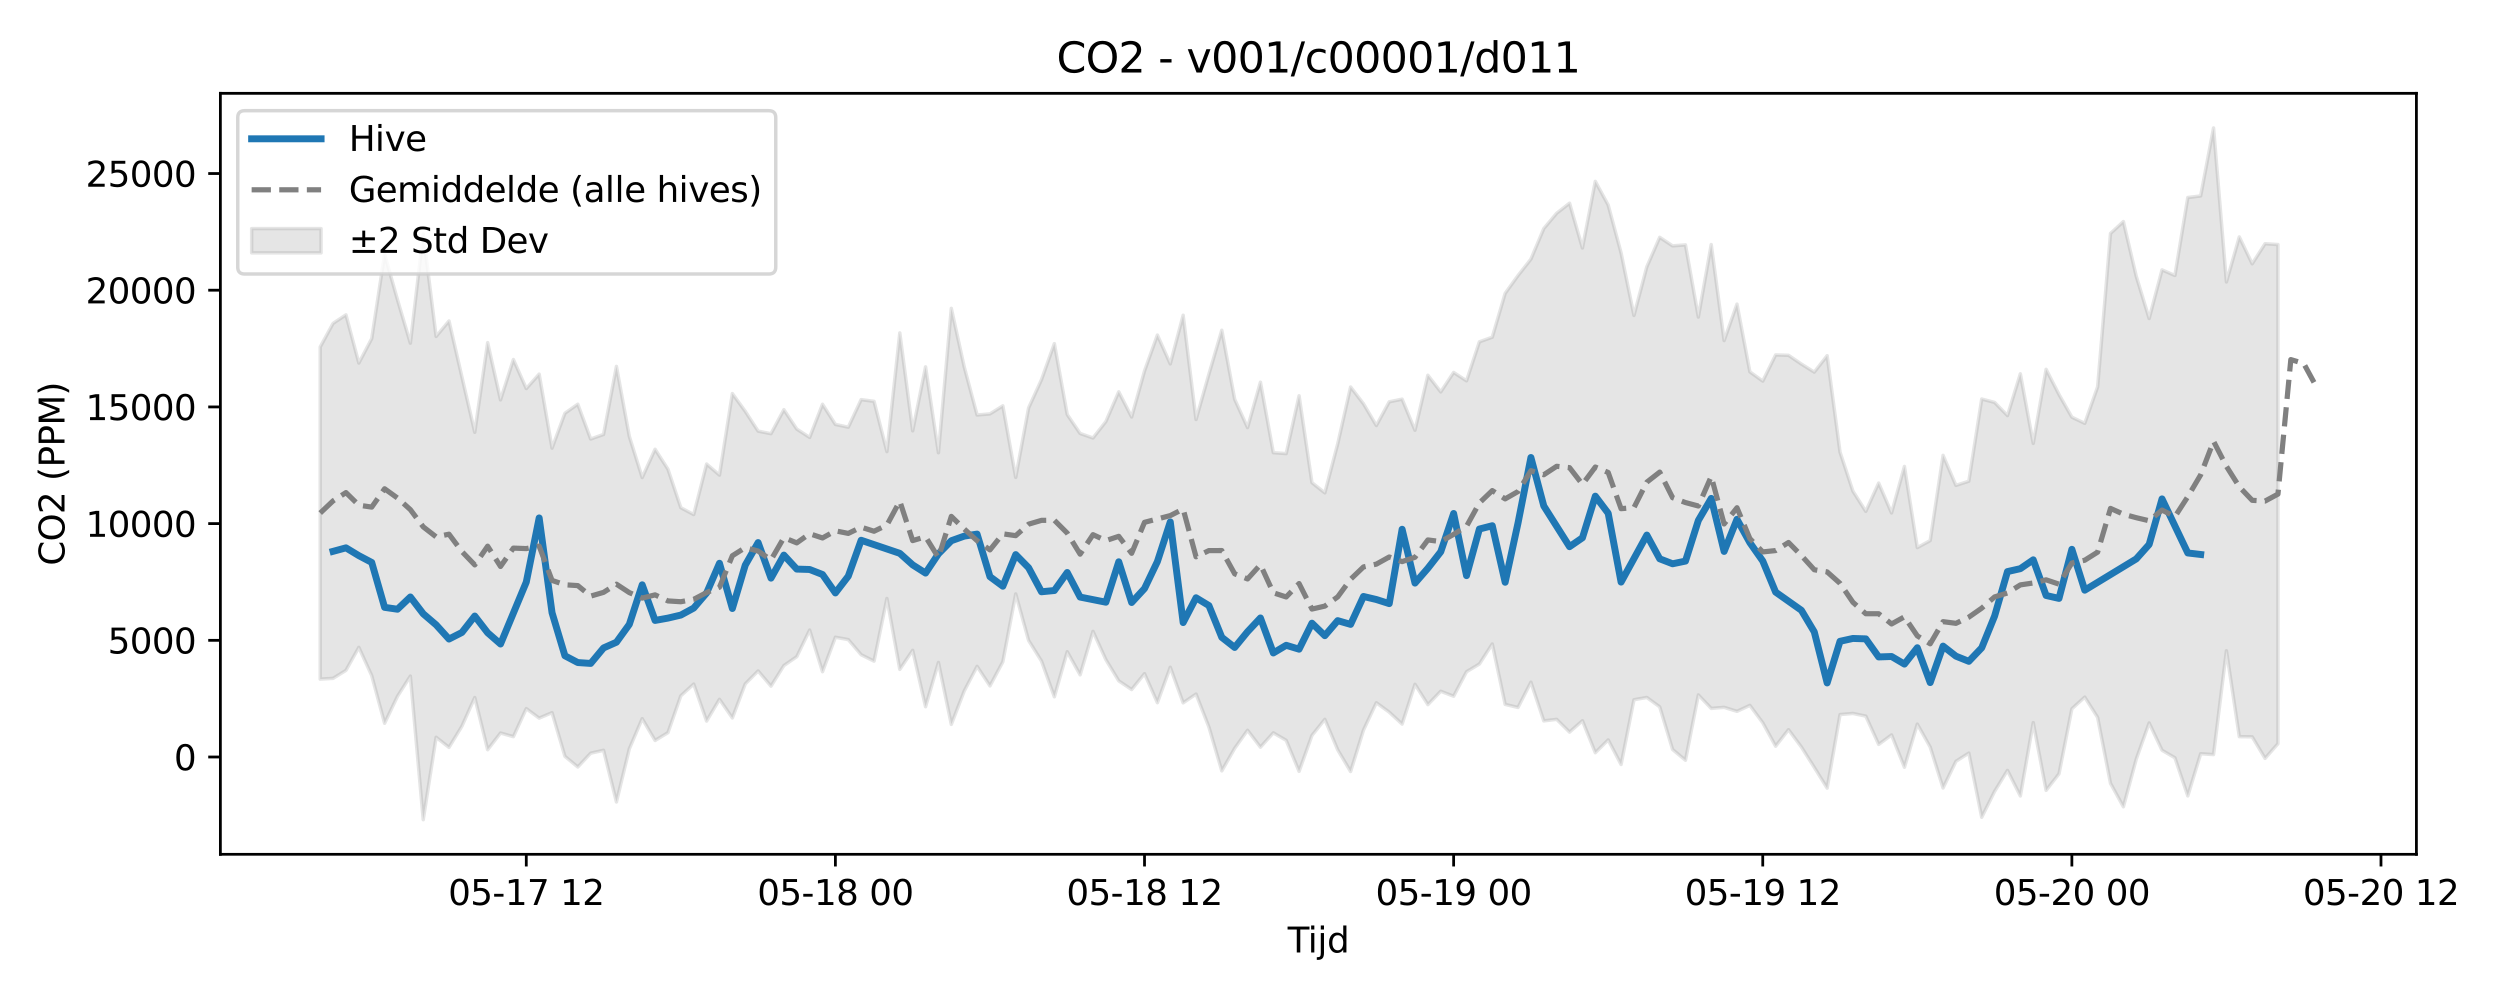 <?xml version="1.0" encoding="utf-8" standalone="no"?>
<!DOCTYPE svg PUBLIC "-//W3C//DTD SVG 1.1//EN"
  "http://www.w3.org/Graphics/SVG/1.1/DTD/svg11.dtd">
<svg xmlns:xlink="http://www.w3.org/1999/xlink" width="720pt" height="288pt" viewBox="0 0 720 288" xmlns="http://www.w3.org/2000/svg" version="1.1">
 <defs>
  <style type="text/css">*{stroke-linejoin: round; stroke-linecap: butt}</style>
 </defs>
 <g id="figure_1">
  <g id="patch_1">
   <path d="M 0 288 
L 720 288 
L 720 0 
L 0 0 
z
" style="fill: #ffffff"/>
  </g>
  <g id="axes_1">
   <g id="patch_2">
    <path d="M 63.47 246.04 
L 695.925 246.04 
L 695.925 26.88 
L 63.47 26.88 
z
" style="fill: #ffffff"/>
   </g>
   <g id="FillBetweenPolyCollection_1">
    <defs>
     <path id="m68ba85b5e0" d="M 92.218 -188.072 
L 92.218 -92.414 
L 95.927 -92.63 
L 99.637 -94.939 
L 103.346 -101.565 
L 107.056 -93.423 
L 110.765 -79.69 
L 114.474 -87.456 
L 118.184 -93.294 
L 121.893 -51.922 
L 125.603 -75.664 
L 129.312 -72.749 
L 133.022 -78.834 
L 136.731 -87.117 
L 140.44 -72.074 
L 144.15 -76.889 
L 147.859 -75.834 
L 151.569 -83.921 
L 155.278 -81.178 
L 158.987 -82.752 
L 162.697 -70.176 
L 166.406 -67.104 
L 170.116 -71.079 
L 173.825 -71.918 
L 177.534 -57.029 
L 181.244 -72.332 
L 184.953 -81.024 
L 188.663 -74.738 
L 192.372 -76.997 
L 196.082 -87.621 
L 199.791 -90.987 
L 203.5 -80.332 
L 207.21 -86.602 
L 210.919 -81.23 
L 214.629 -91.025 
L 218.338 -94.766 
L 222.047 -90.388 
L 225.757 -96.31 
L 229.466 -98.873 
L 233.176 -106.547 
L 236.885 -94.546 
L 240.594 -104.473 
L 244.304 -103.791 
L 248.013 -99.435 
L 251.723 -97.588 
L 255.432 -115.646 
L 259.142 -95.212 
L 262.851 -100.705 
L 266.56 -84.462 
L 270.27 -97.22 
L 273.979 -79.369 
L 277.689 -88.966 
L 281.398 -96.083 
L 285.107 -90.459 
L 288.817 -97.4 
L 292.526 -116.95 
L 296.236 -103.556 
L 299.945 -97.623 
L 303.655 -87.315 
L 307.364 -100.305 
L 311.073 -93.643 
L 314.783 -106.162 
L 318.492 -98.014 
L 322.202 -91.913 
L 325.911 -89.405 
L 329.62 -93.983 
L 333.33 -85.617 
L 337.039 -95.827 
L 340.749 -85.581 
L 344.458 -88.105 
L 348.167 -78.614 
L 351.877 -65.985 
L 355.586 -72.471 
L 359.296 -77.679 
L 363.005 -72.811 
L 366.715 -76.932 
L 370.424 -74.783 
L 374.133 -65.852 
L 377.843 -76.19 
L 381.552 -80.834 
L 385.262 -72.044 
L 388.971 -65.795 
L 392.68 -77.727 
L 396.39 -85.609 
L 400.099 -82.898 
L 403.809 -79.462 
L 407.518 -90.922 
L 411.228 -85.065 
L 414.937 -88.92 
L 418.646 -87.48 
L 422.356 -94.533 
L 426.065 -96.758 
L 429.775 -102.538 
L 433.484 -85.129 
L 437.193 -84.248 
L 440.903 -91.529 
L 444.612 -80.38 
L 448.322 -80.83 
L 452.031 -77.149 
L 455.74 -80.431 
L 459.45 -71.22 
L 463.159 -74.905 
L 466.869 -67.819 
L 470.578 -86.473 
L 474.288 -87.126 
L 477.997 -84.424 
L 481.706 -72.149 
L 485.416 -69.051 
L 489.125 -87.869 
L 492.835 -83.976 
L 496.544 -84.287 
L 500.253 -83.129 
L 503.963 -84.853 
L 507.672 -79.851 
L 511.382 -73.092 
L 515.091 -77.856 
L 518.801 -72.85 
L 522.51 -66.996 
L 526.219 -61.019 
L 529.929 -82.201 
L 533.638 -82.526 
L 537.348 -81.761 
L 541.057 -73.606 
L 544.766 -76.337 
L 548.476 -67.028 
L 552.185 -79.455 
L 555.895 -72.851 
L 559.604 -61.059 
L 563.313 -68.747 
L 567.023 -71.108 
L 570.732 -52.62 
L 574.442 -60.059 
L 578.151 -66.126 
L 581.861 -58.758 
L 585.57 -79.901 
L 589.279 -60.38 
L 592.989 -65.142 
L 596.698 -83.854 
L 600.408 -87.233 
L 604.117 -81.379 
L 607.826 -62.39 
L 611.536 -55.644 
L 615.245 -69.373 
L 618.955 -79.786 
L 622.664 -71.925 
L 626.373 -69.758 
L 630.083 -58.779 
L 633.792 -70.92 
L 637.502 -70.676 
L 641.211 -100.586 
L 644.921 -75.839 
L 648.63 -75.789 
L 652.339 -69.581 
L 656.049 -73.82 
L 656.049 -217.574 
L 656.049 -217.574 
L 652.339 -217.81 
L 648.63 -212.03 
L 644.921 -219.765 
L 641.211 -206.797 
L 637.502 -251.158 
L 633.792 -231.575 
L 630.083 -231.118 
L 626.373 -208.655 
L 622.664 -210.281 
L 618.955 -196.261 
L 615.245 -208.436 
L 611.536 -224.197 
L 607.826 -220.765 
L 604.117 -176.598 
L 600.408 -166.079 
L 596.698 -167.859 
L 592.989 -174.391 
L 589.279 -181.642 
L 585.57 -160.296 
L 581.861 -180.348 
L 578.151 -168.317 
L 574.442 -172.116 
L 570.732 -173.081 
L 567.023 -149.417 
L 563.313 -148.211 
L 559.604 -156.869 
L 555.895 -132.313 
L 552.185 -130.289 
L 548.476 -153.672 
L 544.766 -140.259 
L 541.057 -148.878 
L 537.348 -140.726 
L 533.638 -146.559 
L 529.929 -157.793 
L 526.219 -185.566 
L 522.51 -180.831 
L 518.801 -183.153 
L 515.091 -185.676 
L 511.382 -185.78 
L 507.672 -178.247 
L 503.963 -180.916 
L 500.253 -200.416 
L 496.544 -189.908 
L 492.835 -217.569 
L 489.125 -196.678 
L 485.416 -217.475 
L 481.706 -217.189 
L 477.997 -219.652 
L 474.288 -211.161 
L 470.578 -197.143 
L 466.869 -215.183 
L 463.159 -228.95 
L 459.45 -235.772 
L 455.74 -216.573 
L 452.031 -229.484 
L 448.322 -226.589 
L 444.612 -222.168 
L 440.903 -213.369 
L 437.193 -208.648 
L 433.484 -203.512 
L 429.775 -190.885 
L 426.065 -189.554 
L 422.356 -178.322 
L 418.646 -180.742 
L 414.937 -175.126 
L 411.228 -179.932 
L 407.518 -164.089 
L 403.809 -173.049 
L 400.099 -172.279 
L 396.39 -165.451 
L 392.68 -171.721 
L 388.971 -176.549 
L 385.262 -160.167 
L 381.552 -146.052 
L 377.843 -148.995 
L 374.133 -174.018 
L 370.424 -157.367 
L 366.715 -157.626 
L 363.005 -177.933 
L 359.296 -164.853 
L 355.586 -173.016 
L 351.877 -192.887 
L 348.167 -180.252 
L 344.458 -167.176 
L 340.749 -197.213 
L 337.039 -183.194 
L 333.33 -191.503 
L 329.62 -181.162 
L 325.911 -167.898 
L 322.202 -175.165 
L 318.492 -166.599 
L 314.783 -161.863 
L 311.073 -163.158 
L 307.364 -168.617 
L 303.655 -189.036 
L 299.945 -178.649 
L 296.236 -170.523 
L 292.526 -150.508 
L 288.817 -171.119 
L 285.107 -168.798 
L 281.398 -168.487 
L 277.689 -182.359 
L 273.979 -199.195 
L 270.27 -157.594 
L 266.56 -182.344 
L 262.851 -163.912 
L 259.142 -192.123 
L 255.432 -157.936 
L 251.723 -172.414 
L 248.013 -172.91 
L 244.304 -164.97 
L 240.594 -165.77 
L 236.885 -171.581 
L 233.176 -162.023 
L 229.466 -164.432 
L 225.757 -170.013 
L 222.047 -163.098 
L 218.338 -163.838 
L 214.629 -169.545 
L 210.919 -174.659 
L 207.21 -151.167 
L 203.5 -154.359 
L 199.791 -139.807 
L 196.082 -141.778 
L 192.372 -152.869 
L 188.663 -158.619 
L 184.953 -150.468 
L 181.244 -162.322 
L 177.534 -182.483 
L 173.825 -162.884 
L 170.116 -161.564 
L 166.406 -171.589 
L 162.697 -168.99 
L 158.987 -158.934 
L 155.278 -180.259 
L 151.569 -176.094 
L 147.859 -184.456 
L 144.15 -172.83 
L 140.44 -189.323 
L 136.731 -163.495 
L 133.022 -179.5 
L 129.312 -195.559 
L 125.603 -191.107 
L 121.893 -220.607 
L 118.184 -189.164 
L 114.474 -201.683 
L 110.765 -214.775 
L 107.056 -190.49 
L 103.346 -183.44 
L 99.637 -197.324 
L 95.927 -194.874 
L 92.218 -188.072 
z
" style="stroke: #808080; stroke-opacity: 0.2"/>
    </defs>
    <g clip-path="url(#pcbc77a2066)">
     <use xlink:href="#m68ba85b5e0" x="0" y="288" style="fill: #808080; fill-opacity: 0.2; stroke: #808080; stroke-opacity: 0.2"/>
    </g>
   </g>
   <g id="matplotlib.axis_1">
    <g id="xtick_1">
     <g id="line2d_1">
      <defs>
       <path id="mded0f569a9" d="M 0 0 
L 0 3.5 
" style="stroke: #000000; stroke-width: 0.8"/>
      </defs>
      <g>
       <use xlink:href="#mded0f569a9" x="151.569" y="246.04" style="stroke: #000000; stroke-width: 0.8"/>
      </g>
     </g>
     <g id="text_1">
      <!-- 05-17 12 -->
      <g transform="translate(129.088 260.638) scale(0.1 -0.1)">
       <defs>
        <path id="DejaVuSans-30" d="M 2034 4250 
Q 1547 4250 1301 3770 
Q 1056 3291 1056 2328 
Q 1056 1369 1301 889 
Q 1547 409 2034 409 
Q 2525 409 2770 889 
Q 3016 1369 3016 2328 
Q 3016 3291 2770 3770 
Q 2525 4250 2034 4250 
z
M 2034 4750 
Q 2819 4750 3233 4129 
Q 3647 3509 3647 2328 
Q 3647 1150 3233 529 
Q 2819 -91 2034 -91 
Q 1250 -91 836 529 
Q 422 1150 422 2328 
Q 422 3509 836 4129 
Q 1250 4750 2034 4750 
z
" transform="scale(0.016)"/>
        <path id="DejaVuSans-35" d="M 691 4666 
L 3169 4666 
L 3169 4134 
L 1269 4134 
L 1269 2991 
Q 1406 3038 1543 3061 
Q 1681 3084 1819 3084 
Q 2600 3084 3056 2656 
Q 3513 2228 3513 1497 
Q 3513 744 3044 326 
Q 2575 -91 1722 -91 
Q 1428 -91 1123 -41 
Q 819 9 494 109 
L 494 744 
Q 775 591 1075 516 
Q 1375 441 1709 441 
Q 2250 441 2565 725 
Q 2881 1009 2881 1497 
Q 2881 1984 2565 2268 
Q 2250 2553 1709 2553 
Q 1456 2553 1204 2497 
Q 953 2441 691 2322 
L 691 4666 
z
" transform="scale(0.016)"/>
        <path id="DejaVuSans-2d" d="M 313 2009 
L 1997 2009 
L 1997 1497 
L 313 1497 
L 313 2009 
z
" transform="scale(0.016)"/>
        <path id="DejaVuSans-31" d="M 794 531 
L 1825 531 
L 1825 4091 
L 703 3866 
L 703 4441 
L 1819 4666 
L 2450 4666 
L 2450 531 
L 3481 531 
L 3481 0 
L 794 0 
L 794 531 
z
" transform="scale(0.016)"/>
        <path id="DejaVuSans-37" d="M 525 4666 
L 3525 4666 
L 3525 4397 
L 1831 0 
L 1172 0 
L 2766 4134 
L 525 4134 
L 525 4666 
z
" transform="scale(0.016)"/>
        <path id="DejaVuSans-20" transform="scale(0.016)"/>
        <path id="DejaVuSans-32" d="M 1228 531 
L 3431 531 
L 3431 0 
L 469 0 
L 469 531 
Q 828 903 1448 1529 
Q 2069 2156 2228 2338 
Q 2531 2678 2651 2914 
Q 2772 3150 2772 3378 
Q 2772 3750 2511 3984 
Q 2250 4219 1831 4219 
Q 1534 4219 1204 4116 
Q 875 4013 500 3803 
L 500 4441 
Q 881 4594 1212 4672 
Q 1544 4750 1819 4750 
Q 2544 4750 2975 4387 
Q 3406 4025 3406 3419 
Q 3406 3131 3298 2873 
Q 3191 2616 2906 2266 
Q 2828 2175 2409 1742 
Q 1991 1309 1228 531 
z
" transform="scale(0.016)"/>
       </defs>
       <use xlink:href="#DejaVuSans-30"/>
       <use xlink:href="#DejaVuSans-35" transform="translate(63.623 0)"/>
       <use xlink:href="#DejaVuSans-2d" transform="translate(127.246 0)"/>
       <use xlink:href="#DejaVuSans-31" transform="translate(163.33 0)"/>
       <use xlink:href="#DejaVuSans-37" transform="translate(226.953 0)"/>
       <use xlink:href="#DejaVuSans-20" transform="translate(290.576 0)"/>
       <use xlink:href="#DejaVuSans-31" transform="translate(322.363 0)"/>
       <use xlink:href="#DejaVuSans-32" transform="translate(385.986 0)"/>
      </g>
     </g>
    </g>
    <g id="xtick_2">
     <g id="line2d_2">
      <g>
       <use xlink:href="#mded0f569a9" x="240.594" y="246.04" style="stroke: #000000; stroke-width: 0.8"/>
      </g>
     </g>
     <g id="text_2">
      <!-- 05-18 00 -->
      <g transform="translate(218.114 260.638) scale(0.1 -0.1)">
       <defs>
        <path id="DejaVuSans-38" d="M 2034 2216 
Q 1584 2216 1326 1975 
Q 1069 1734 1069 1313 
Q 1069 891 1326 650 
Q 1584 409 2034 409 
Q 2484 409 2743 651 
Q 3003 894 3003 1313 
Q 3003 1734 2745 1975 
Q 2488 2216 2034 2216 
z
M 1403 2484 
Q 997 2584 770 2862 
Q 544 3141 544 3541 
Q 544 4100 942 4425 
Q 1341 4750 2034 4750 
Q 2731 4750 3128 4425 
Q 3525 4100 3525 3541 
Q 3525 3141 3298 2862 
Q 3072 2584 2669 2484 
Q 3125 2378 3379 2068 
Q 3634 1759 3634 1313 
Q 3634 634 3220 271 
Q 2806 -91 2034 -91 
Q 1263 -91 848 271 
Q 434 634 434 1313 
Q 434 1759 690 2068 
Q 947 2378 1403 2484 
z
M 1172 3481 
Q 1172 3119 1398 2916 
Q 1625 2713 2034 2713 
Q 2441 2713 2670 2916 
Q 2900 3119 2900 3481 
Q 2900 3844 2670 4047 
Q 2441 4250 2034 4250 
Q 1625 4250 1398 4047 
Q 1172 3844 1172 3481 
z
" transform="scale(0.016)"/>
       </defs>
       <use xlink:href="#DejaVuSans-30"/>
       <use xlink:href="#DejaVuSans-35" transform="translate(63.623 0)"/>
       <use xlink:href="#DejaVuSans-2d" transform="translate(127.246 0)"/>
       <use xlink:href="#DejaVuSans-31" transform="translate(163.33 0)"/>
       <use xlink:href="#DejaVuSans-38" transform="translate(226.953 0)"/>
       <use xlink:href="#DejaVuSans-20" transform="translate(290.576 0)"/>
       <use xlink:href="#DejaVuSans-30" transform="translate(322.363 0)"/>
       <use xlink:href="#DejaVuSans-30" transform="translate(385.986 0)"/>
      </g>
     </g>
    </g>
    <g id="xtick_3">
     <g id="line2d_3">
      <g>
       <use xlink:href="#mded0f569a9" x="329.62" y="246.04" style="stroke: #000000; stroke-width: 0.8"/>
      </g>
     </g>
     <g id="text_3">
      <!-- 05-18 12 -->
      <g transform="translate(307.14 260.638) scale(0.1 -0.1)">
       <use xlink:href="#DejaVuSans-30"/>
       <use xlink:href="#DejaVuSans-35" transform="translate(63.623 0)"/>
       <use xlink:href="#DejaVuSans-2d" transform="translate(127.246 0)"/>
       <use xlink:href="#DejaVuSans-31" transform="translate(163.33 0)"/>
       <use xlink:href="#DejaVuSans-38" transform="translate(226.953 0)"/>
       <use xlink:href="#DejaVuSans-20" transform="translate(290.576 0)"/>
       <use xlink:href="#DejaVuSans-31" transform="translate(322.363 0)"/>
       <use xlink:href="#DejaVuSans-32" transform="translate(385.986 0)"/>
      </g>
     </g>
    </g>
    <g id="xtick_4">
     <g id="line2d_4">
      <g>
       <use xlink:href="#mded0f569a9" x="418.646" y="246.04" style="stroke: #000000; stroke-width: 0.8"/>
      </g>
     </g>
     <g id="text_4">
      <!-- 05-19 00 -->
      <g transform="translate(396.166 260.638) scale(0.1 -0.1)">
       <defs>
        <path id="DejaVuSans-39" d="M 703 97 
L 703 672 
Q 941 559 1184 500 
Q 1428 441 1663 441 
Q 2288 441 2617 861 
Q 2947 1281 2994 2138 
Q 2813 1869 2534 1725 
Q 2256 1581 1919 1581 
Q 1219 1581 811 2004 
Q 403 2428 403 3163 
Q 403 3881 828 4315 
Q 1253 4750 1959 4750 
Q 2769 4750 3195 4129 
Q 3622 3509 3622 2328 
Q 3622 1225 3098 567 
Q 2575 -91 1691 -91 
Q 1453 -91 1209 -44 
Q 966 3 703 97 
z
M 1959 2075 
Q 2384 2075 2632 2365 
Q 2881 2656 2881 3163 
Q 2881 3666 2632 3958 
Q 2384 4250 1959 4250 
Q 1534 4250 1286 3958 
Q 1038 3666 1038 3163 
Q 1038 2656 1286 2365 
Q 1534 2075 1959 2075 
z
" transform="scale(0.016)"/>
       </defs>
       <use xlink:href="#DejaVuSans-30"/>
       <use xlink:href="#DejaVuSans-35" transform="translate(63.623 0)"/>
       <use xlink:href="#DejaVuSans-2d" transform="translate(127.246 0)"/>
       <use xlink:href="#DejaVuSans-31" transform="translate(163.33 0)"/>
       <use xlink:href="#DejaVuSans-39" transform="translate(226.953 0)"/>
       <use xlink:href="#DejaVuSans-20" transform="translate(290.576 0)"/>
       <use xlink:href="#DejaVuSans-30" transform="translate(322.363 0)"/>
       <use xlink:href="#DejaVuSans-30" transform="translate(385.986 0)"/>
      </g>
     </g>
    </g>
    <g id="xtick_5">
     <g id="line2d_5">
      <g>
       <use xlink:href="#mded0f569a9" x="507.672" y="246.04" style="stroke: #000000; stroke-width: 0.8"/>
      </g>
     </g>
     <g id="text_5">
      <!-- 05-19 12 -->
      <g transform="translate(485.192 260.638) scale(0.1 -0.1)">
       <use xlink:href="#DejaVuSans-30"/>
       <use xlink:href="#DejaVuSans-35" transform="translate(63.623 0)"/>
       <use xlink:href="#DejaVuSans-2d" transform="translate(127.246 0)"/>
       <use xlink:href="#DejaVuSans-31" transform="translate(163.33 0)"/>
       <use xlink:href="#DejaVuSans-39" transform="translate(226.953 0)"/>
       <use xlink:href="#DejaVuSans-20" transform="translate(290.576 0)"/>
       <use xlink:href="#DejaVuSans-31" transform="translate(322.363 0)"/>
       <use xlink:href="#DejaVuSans-32" transform="translate(385.986 0)"/>
      </g>
     </g>
    </g>
    <g id="xtick_6">
     <g id="line2d_6">
      <g>
       <use xlink:href="#mded0f569a9" x="596.698" y="246.04" style="stroke: #000000; stroke-width: 0.8"/>
      </g>
     </g>
     <g id="text_6">
      <!-- 05-20 00 -->
      <g transform="translate(574.218 260.638) scale(0.1 -0.1)">
       <use xlink:href="#DejaVuSans-30"/>
       <use xlink:href="#DejaVuSans-35" transform="translate(63.623 0)"/>
       <use xlink:href="#DejaVuSans-2d" transform="translate(127.246 0)"/>
       <use xlink:href="#DejaVuSans-32" transform="translate(163.33 0)"/>
       <use xlink:href="#DejaVuSans-30" transform="translate(226.953 0)"/>
       <use xlink:href="#DejaVuSans-20" transform="translate(290.576 0)"/>
       <use xlink:href="#DejaVuSans-30" transform="translate(322.363 0)"/>
       <use xlink:href="#DejaVuSans-30" transform="translate(385.986 0)"/>
      </g>
     </g>
    </g>
    <g id="xtick_7">
     <g id="line2d_7">
      <g>
       <use xlink:href="#mded0f569a9" x="685.724" y="246.04" style="stroke: #000000; stroke-width: 0.8"/>
      </g>
     </g>
     <g id="text_7">
      <!-- 05-20 12 -->
      <g transform="translate(663.244 260.638) scale(0.1 -0.1)">
       <use xlink:href="#DejaVuSans-30"/>
       <use xlink:href="#DejaVuSans-35" transform="translate(63.623 0)"/>
       <use xlink:href="#DejaVuSans-2d" transform="translate(127.246 0)"/>
       <use xlink:href="#DejaVuSans-32" transform="translate(163.33 0)"/>
       <use xlink:href="#DejaVuSans-30" transform="translate(226.953 0)"/>
       <use xlink:href="#DejaVuSans-20" transform="translate(290.576 0)"/>
       <use xlink:href="#DejaVuSans-31" transform="translate(322.363 0)"/>
       <use xlink:href="#DejaVuSans-32" transform="translate(385.986 0)"/>
      </g>
     </g>
    </g>
    <g id="text_8">
     <!-- Tijd -->
     <g transform="translate(370.848 274.317) scale(0.1 -0.1)">
      <defs>
       <path id="DejaVuSans-54" d="M -19 4666 
L 3928 4666 
L 3928 4134 
L 2272 4134 
L 2272 0 
L 1638 0 
L 1638 4134 
L -19 4134 
L -19 4666 
z
" transform="scale(0.016)"/>
       <path id="DejaVuSans-69" d="M 603 3500 
L 1178 3500 
L 1178 0 
L 603 0 
L 603 3500 
z
M 603 4863 
L 1178 4863 
L 1178 4134 
L 603 4134 
L 603 4863 
z
" transform="scale(0.016)"/>
       <path id="DejaVuSans-6a" d="M 603 3500 
L 1178 3500 
L 1178 -63 
Q 1178 -731 923 -1031 
Q 669 -1331 103 -1331 
L -116 -1331 
L -116 -844 
L 38 -844 
Q 366 -844 484 -692 
Q 603 -541 603 -63 
L 603 3500 
z
M 603 4863 
L 1178 4863 
L 1178 4134 
L 603 4134 
L 603 4863 
z
" transform="scale(0.016)"/>
       <path id="DejaVuSans-64" d="M 2906 2969 
L 2906 4863 
L 3481 4863 
L 3481 0 
L 2906 0 
L 2906 525 
Q 2725 213 2448 61 
Q 2172 -91 1784 -91 
Q 1150 -91 751 415 
Q 353 922 353 1747 
Q 353 2572 751 3078 
Q 1150 3584 1784 3584 
Q 2172 3584 2448 3432 
Q 2725 3281 2906 2969 
z
M 947 1747 
Q 947 1113 1208 752 
Q 1469 391 1925 391 
Q 2381 391 2643 752 
Q 2906 1113 2906 1747 
Q 2906 2381 2643 2742 
Q 2381 3103 1925 3103 
Q 1469 3103 1208 2742 
Q 947 2381 947 1747 
z
" transform="scale(0.016)"/>
      </defs>
      <use xlink:href="#DejaVuSans-54"/>
      <use xlink:href="#DejaVuSans-69" transform="translate(57.959 0)"/>
      <use xlink:href="#DejaVuSans-6a" transform="translate(85.742 0)"/>
      <use xlink:href="#DejaVuSans-64" transform="translate(113.525 0)"/>
     </g>
    </g>
   </g>
   <g id="matplotlib.axis_2">
    <g id="ytick_1">
     <g id="line2d_8">
      <defs>
       <path id="m203b90f319" d="M 0 0 
L -3.5 0 
" style="stroke: #000000; stroke-width: 0.8"/>
      </defs>
      <g>
       <use xlink:href="#m203b90f319" x="63.47" y="218.023" style="stroke: #000000; stroke-width: 0.8"/>
      </g>
     </g>
     <g id="text_9">
      <!-- 0 -->
      <g transform="translate(50.108 221.822) scale(0.1 -0.1)">
       <use xlink:href="#DejaVuSans-30"/>
      </g>
     </g>
    </g>
    <g id="ytick_2">
     <g id="line2d_9">
      <g>
       <use xlink:href="#m203b90f319" x="63.47" y="184.413" style="stroke: #000000; stroke-width: 0.8"/>
      </g>
     </g>
     <g id="text_10">
      <!-- 5000 -->
      <g transform="translate(31.02 188.212) scale(0.1 -0.1)">
       <use xlink:href="#DejaVuSans-35"/>
       <use xlink:href="#DejaVuSans-30" transform="translate(63.623 0)"/>
       <use xlink:href="#DejaVuSans-30" transform="translate(127.246 0)"/>
       <use xlink:href="#DejaVuSans-30" transform="translate(190.869 0)"/>
      </g>
     </g>
    </g>
    <g id="ytick_3">
     <g id="line2d_10">
      <g>
       <use xlink:href="#m203b90f319" x="63.47" y="150.803" style="stroke: #000000; stroke-width: 0.8"/>
      </g>
     </g>
     <g id="text_11">
      <!-- 10000 -->
      <g transform="translate(24.657 154.602) scale(0.1 -0.1)">
       <use xlink:href="#DejaVuSans-31"/>
       <use xlink:href="#DejaVuSans-30" transform="translate(63.623 0)"/>
       <use xlink:href="#DejaVuSans-30" transform="translate(127.246 0)"/>
       <use xlink:href="#DejaVuSans-30" transform="translate(190.869 0)"/>
       <use xlink:href="#DejaVuSans-30" transform="translate(254.492 0)"/>
      </g>
     </g>
    </g>
    <g id="ytick_4">
     <g id="line2d_11">
      <g>
       <use xlink:href="#m203b90f319" x="63.47" y="117.193" style="stroke: #000000; stroke-width: 0.8"/>
      </g>
     </g>
     <g id="text_12">
      <!-- 15000 -->
      <g transform="translate(24.657 120.992) scale(0.1 -0.1)">
       <use xlink:href="#DejaVuSans-31"/>
       <use xlink:href="#DejaVuSans-35" transform="translate(63.623 0)"/>
       <use xlink:href="#DejaVuSans-30" transform="translate(127.246 0)"/>
       <use xlink:href="#DejaVuSans-30" transform="translate(190.869 0)"/>
       <use xlink:href="#DejaVuSans-30" transform="translate(254.492 0)"/>
      </g>
     </g>
    </g>
    <g id="ytick_5">
     <g id="line2d_12">
      <g>
       <use xlink:href="#m203b90f319" x="63.47" y="83.583" style="stroke: #000000; stroke-width: 0.8"/>
      </g>
     </g>
     <g id="text_13">
      <!-- 20000 -->
      <g transform="translate(24.657 87.383) scale(0.1 -0.1)">
       <use xlink:href="#DejaVuSans-32"/>
       <use xlink:href="#DejaVuSans-30" transform="translate(63.623 0)"/>
       <use xlink:href="#DejaVuSans-30" transform="translate(127.246 0)"/>
       <use xlink:href="#DejaVuSans-30" transform="translate(190.869 0)"/>
       <use xlink:href="#DejaVuSans-30" transform="translate(254.492 0)"/>
      </g>
     </g>
    </g>
    <g id="ytick_6">
     <g id="line2d_13">
      <g>
       <use xlink:href="#m203b90f319" x="63.47" y="49.973" style="stroke: #000000; stroke-width: 0.8"/>
      </g>
     </g>
     <g id="text_14">
      <!-- 25000 -->
      <g transform="translate(24.657 53.773) scale(0.1 -0.1)">
       <use xlink:href="#DejaVuSans-32"/>
       <use xlink:href="#DejaVuSans-35" transform="translate(63.623 0)"/>
       <use xlink:href="#DejaVuSans-30" transform="translate(127.246 0)"/>
       <use xlink:href="#DejaVuSans-30" transform="translate(190.869 0)"/>
       <use xlink:href="#DejaVuSans-30" transform="translate(254.492 0)"/>
      </g>
     </g>
    </g>
    <g id="text_15">
     <!-- CO2 (PPM) -->
     <g transform="translate(18.578 162.903) rotate(-90) scale(0.1 -0.1)">
      <defs>
       <path id="DejaVuSans-43" d="M 4122 4306 
L 4122 3641 
Q 3803 3938 3442 4084 
Q 3081 4231 2675 4231 
Q 1875 4231 1450 3742 
Q 1025 3253 1025 2328 
Q 1025 1406 1450 917 
Q 1875 428 2675 428 
Q 3081 428 3442 575 
Q 3803 722 4122 1019 
L 4122 359 
Q 3791 134 3420 21 
Q 3050 -91 2638 -91 
Q 1578 -91 968 557 
Q 359 1206 359 2328 
Q 359 3453 968 4101 
Q 1578 4750 2638 4750 
Q 3056 4750 3426 4639 
Q 3797 4528 4122 4306 
z
" transform="scale(0.016)"/>
       <path id="DejaVuSans-4f" d="M 2522 4238 
Q 1834 4238 1429 3725 
Q 1025 3213 1025 2328 
Q 1025 1447 1429 934 
Q 1834 422 2522 422 
Q 3209 422 3611 934 
Q 4013 1447 4013 2328 
Q 4013 3213 3611 3725 
Q 3209 4238 2522 4238 
z
M 2522 4750 
Q 3503 4750 4090 4092 
Q 4678 3434 4678 2328 
Q 4678 1225 4090 567 
Q 3503 -91 2522 -91 
Q 1538 -91 948 565 
Q 359 1222 359 2328 
Q 359 3434 948 4092 
Q 1538 4750 2522 4750 
z
" transform="scale(0.016)"/>
       <path id="DejaVuSans-28" d="M 1984 4856 
Q 1566 4138 1362 3434 
Q 1159 2731 1159 2009 
Q 1159 1288 1364 580 
Q 1569 -128 1984 -844 
L 1484 -844 
Q 1016 -109 783 600 
Q 550 1309 550 2009 
Q 550 2706 781 3412 
Q 1013 4119 1484 4856 
L 1984 4856 
z
" transform="scale(0.016)"/>
       <path id="DejaVuSans-50" d="M 1259 4147 
L 1259 2394 
L 2053 2394 
Q 2494 2394 2734 2622 
Q 2975 2850 2975 3272 
Q 2975 3691 2734 3919 
Q 2494 4147 2053 4147 
L 1259 4147 
z
M 628 4666 
L 2053 4666 
Q 2838 4666 3239 4311 
Q 3641 3956 3641 3272 
Q 3641 2581 3239 2228 
Q 2838 1875 2053 1875 
L 1259 1875 
L 1259 0 
L 628 0 
L 628 4666 
z
" transform="scale(0.016)"/>
       <path id="DejaVuSans-4d" d="M 628 4666 
L 1569 4666 
L 2759 1491 
L 3956 4666 
L 4897 4666 
L 4897 0 
L 4281 0 
L 4281 4097 
L 3078 897 
L 2444 897 
L 1241 4097 
L 1241 0 
L 628 0 
L 628 4666 
z
" transform="scale(0.016)"/>
       <path id="DejaVuSans-29" d="M 513 4856 
L 1013 4856 
Q 1481 4119 1714 3412 
Q 1947 2706 1947 2009 
Q 1947 1309 1714 600 
Q 1481 -109 1013 -844 
L 513 -844 
Q 928 -128 1133 580 
Q 1338 1288 1338 2009 
Q 1338 2731 1133 3434 
Q 928 4138 513 4856 
z
" transform="scale(0.016)"/>
      </defs>
      <use xlink:href="#DejaVuSans-43"/>
      <use xlink:href="#DejaVuSans-4f" transform="translate(69.824 0)"/>
      <use xlink:href="#DejaVuSans-32" transform="translate(148.535 0)"/>
      <use xlink:href="#DejaVuSans-20" transform="translate(212.158 0)"/>
      <use xlink:href="#DejaVuSans-28" transform="translate(243.945 0)"/>
      <use xlink:href="#DejaVuSans-50" transform="translate(282.959 0)"/>
      <use xlink:href="#DejaVuSans-50" transform="translate(343.262 0)"/>
      <use xlink:href="#DejaVuSans-4d" transform="translate(403.564 0)"/>
      <use xlink:href="#DejaVuSans-29" transform="translate(489.844 0)"/>
     </g>
    </g>
   </g>
   <g id="line2d_14">
    <path d="M 95.927 158.787 
L 99.637 157.778 
L 103.346 160.026 
L 107.056 161.985 
L 110.765 174.918 
L 114.474 175.457 
L 118.184 171.93 
L 121.893 176.774 
L 125.603 179.956 
L 129.312 184.046 
L 133.022 182.154 
L 136.731 177.422 
L 140.44 182.231 
L 144.15 185.475 
L 151.569 167.642 
L 155.278 149.17 
L 158.987 176.461 
L 162.697 188.863 
L 166.406 190.816 
L 170.116 191.066 
L 173.825 186.604 
L 177.534 184.96 
L 181.244 179.82 
L 184.953 168.428 
L 188.663 178.686 
L 192.372 178.014 
L 196.082 177.14 
L 199.791 175.127 
L 203.5 170.776 
L 207.21 162.224 
L 210.919 175.249 
L 214.629 162.773 
L 218.338 156.264 
L 222.047 166.501 
L 225.757 159.871 
L 229.466 163.898 
L 233.176 164.012 
L 236.885 165.457 
L 240.594 170.765 
L 244.304 165.941 
L 248.013 155.596 
L 259.142 159.36 
L 262.851 162.685 
L 266.56 165.045 
L 270.27 159.499 
L 273.979 155.73 
L 277.689 154.404 
L 281.398 153.821 
L 285.107 166.084 
L 288.817 168.828 
L 292.526 159.73 
L 296.236 163.508 
L 299.945 170.431 
L 303.655 170.071 
L 307.364 164.881 
L 311.073 171.957 
L 318.492 173.436 
L 322.202 161.798 
L 325.911 173.52 
L 329.62 169.5 
L 333.33 161.733 
L 337.039 150.306 
L 340.749 179.298 
L 344.458 172.157 
L 348.167 174.404 
L 351.877 183.556 
L 355.586 186.463 
L 359.296 181.929 
L 363.005 177.973 
L 366.715 188.053 
L 370.424 185.845 
L 374.133 186.967 
L 377.843 179.479 
L 381.552 183.073 
L 385.262 178.746 
L 388.971 179.82 
L 392.68 171.785 
L 396.39 172.661 
L 400.099 173.842 
L 403.809 152.434 
L 407.518 167.929 
L 411.228 163.662 
L 414.937 158.91 
L 418.646 147.886 
L 422.356 165.78 
L 426.065 152.367 
L 429.775 151.408 
L 433.484 167.689 
L 437.193 150.608 
L 440.903 131.767 
L 444.612 145.721 
L 452.031 157.444 
L 455.74 154.888 
L 459.45 142.898 
L 463.159 147.816 
L 466.869 167.642 
L 474.288 154.104 
L 477.997 160.937 
L 481.706 162.368 
L 485.416 161.596 
L 489.125 149.884 
L 492.835 143.546 
L 496.544 158.809 
L 500.253 149.562 
L 503.963 156.288 
L 507.672 161.565 
L 511.382 170.525 
L 518.801 175.765 
L 522.51 181.986 
L 526.219 196.681 
L 529.929 184.692 
L 533.638 183.875 
L 537.348 183.993 
L 541.057 189.199 
L 544.766 189.071 
L 548.476 191.259 
L 552.185 186.551 
L 555.895 196.583 
L 559.604 186.082 
L 563.313 188.977 
L 567.023 190.463 
L 570.732 186.573 
L 574.442 177.436 
L 578.151 164.617 
L 581.861 163.777 
L 585.57 161.229 
L 589.279 171.502 
L 592.989 172.34 
L 596.698 158.206 
L 600.408 169.974 
L 615.245 160.963 
L 618.955 156.806 
L 622.664 143.685 
L 630.083 159.253 
L 633.792 159.69 
L 633.792 159.69 
" clip-path="url(#pcbc77a2066)" style="fill: none; stroke: #1f77b4; stroke-width: 2; stroke-linecap: square"/>
   </g>
   <g id="line2d_15">
    <path d="M 92.218 147.757 
L 95.927 144.248 
L 99.637 141.868 
L 103.346 145.497 
L 107.056 146.044 
L 110.765 140.767 
L 114.474 143.431 
L 118.184 146.771 
L 121.893 151.736 
L 125.603 154.614 
L 129.312 153.846 
L 133.022 158.833 
L 136.731 162.694 
L 140.44 157.302 
L 144.15 163.141 
L 147.859 157.855 
L 151.569 157.993 
L 155.278 157.282 
L 158.987 167.157 
L 162.697 168.417 
L 166.406 168.654 
L 170.116 171.678 
L 173.825 170.599 
L 177.534 168.244 
L 181.244 170.673 
L 184.953 172.254 
L 188.663 171.322 
L 192.372 173.067 
L 196.082 173.3 
L 199.791 172.603 
L 203.5 170.654 
L 207.21 169.115 
L 210.919 160.056 
L 214.629 157.715 
L 218.338 158.698 
L 222.047 161.257 
L 225.757 154.839 
L 229.466 156.348 
L 233.176 153.715 
L 236.885 154.936 
L 240.594 152.878 
L 244.304 153.62 
L 248.013 151.827 
L 251.723 152.999 
L 255.432 151.209 
L 259.142 144.332 
L 262.851 155.691 
L 266.56 154.597 
L 270.27 160.593 
L 273.979 148.718 
L 277.689 152.337 
L 281.398 155.715 
L 285.107 158.372 
L 288.817 153.741 
L 292.526 154.271 
L 296.236 150.96 
L 299.945 149.864 
L 303.655 149.825 
L 307.364 153.539 
L 311.073 159.599 
L 314.783 153.987 
L 318.492 155.693 
L 322.202 154.461 
L 325.911 159.349 
L 329.62 150.428 
L 337.039 148.49 
L 340.749 146.603 
L 344.458 160.359 
L 348.167 158.567 
L 351.877 158.564 
L 355.586 165.256 
L 359.296 166.734 
L 363.005 162.628 
L 366.715 170.721 
L 370.424 171.925 
L 374.133 168.065 
L 377.843 175.408 
L 381.552 174.557 
L 385.262 171.895 
L 388.971 166.828 
L 392.68 163.276 
L 396.39 162.47 
L 400.099 160.411 
L 403.809 161.744 
L 407.518 160.494 
L 411.228 155.502 
L 414.937 155.977 
L 418.646 153.889 
L 422.356 151.572 
L 426.065 144.844 
L 429.775 141.288 
L 433.484 143.679 
L 437.193 141.552 
L 440.903 135.551 
L 444.612 136.726 
L 448.322 134.291 
L 452.031 134.684 
L 455.74 139.498 
L 459.45 134.504 
L 463.159 136.073 
L 466.869 146.499 
L 470.578 146.192 
L 474.288 138.856 
L 477.997 135.962 
L 481.706 143.331 
L 485.416 144.737 
L 489.125 145.727 
L 492.835 137.228 
L 496.544 150.902 
L 500.253 146.228 
L 503.963 155.115 
L 507.672 158.951 
L 511.382 158.564 
L 515.091 156.234 
L 518.801 159.999 
L 522.51 164.087 
L 526.219 164.707 
L 529.929 168.003 
L 533.638 173.458 
L 537.348 176.757 
L 541.057 176.758 
L 544.766 179.702 
L 548.476 177.65 
L 552.185 183.128 
L 555.895 185.418 
L 559.604 179.036 
L 563.313 179.521 
L 567.023 177.737 
L 570.732 175.15 
L 574.442 171.912 
L 578.151 170.779 
L 581.861 168.447 
L 585.57 167.901 
L 589.279 166.989 
L 592.989 168.234 
L 596.698 162.144 
L 600.408 161.344 
L 604.117 159.012 
L 607.826 146.422 
L 611.536 148.08 
L 615.245 149.096 
L 618.955 149.976 
L 622.664 146.897 
L 626.373 148.794 
L 630.083 143.051 
L 633.792 136.753 
L 637.502 127.083 
L 641.211 134.309 
L 644.921 140.198 
L 648.63 144.091 
L 652.339 144.304 
L 656.049 142.303 
L 659.758 103.566 
L 663.468 104.677 
L 667.177 111.5 
L 667.177 111.5 
" clip-path="url(#pcbc77a2066)" style="fill: none; stroke-dasharray: 5.55,2.4; stroke-dashoffset: 0; stroke: #808080; stroke-width: 1.5"/>
   </g>
   <g id="patch_3">
    <path d="M 63.47 246.04 
L 63.47 26.88 
" style="fill: none; stroke: #000000; stroke-width: 0.8; stroke-linejoin: miter; stroke-linecap: square"/>
   </g>
   <g id="patch_4">
    <path d="M 695.925 246.04 
L 695.925 26.88 
" style="fill: none; stroke: #000000; stroke-width: 0.8; stroke-linejoin: miter; stroke-linecap: square"/>
   </g>
   <g id="patch_5">
    <path d="M 63.47 246.04 
L 695.925 246.04 
" style="fill: none; stroke: #000000; stroke-width: 0.8; stroke-linejoin: miter; stroke-linecap: square"/>
   </g>
   <g id="patch_6">
    <path d="M 63.47 26.88 
L 695.925 26.88 
" style="fill: none; stroke: #000000; stroke-width: 0.8; stroke-linejoin: miter; stroke-linecap: square"/>
   </g>
   <g id="text_16">
    <!-- CO2 - v001/c00001/d011 -->
    <g transform="translate(304.294 20.88) scale(0.12 -0.12)">
     <defs>
      <path id="DejaVuSans-76" d="M 191 3500 
L 800 3500 
L 1894 563 
L 2988 3500 
L 3597 3500 
L 2284 0 
L 1503 0 
L 191 3500 
z
" transform="scale(0.016)"/>
      <path id="DejaVuSans-2f" d="M 1625 4666 
L 2156 4666 
L 531 -594 
L 0 -594 
L 1625 4666 
z
" transform="scale(0.016)"/>
      <path id="DejaVuSans-63" d="M 3122 3366 
L 3122 2828 
Q 2878 2963 2633 3030 
Q 2388 3097 2138 3097 
Q 1578 3097 1268 2742 
Q 959 2388 959 1747 
Q 959 1106 1268 751 
Q 1578 397 2138 397 
Q 2388 397 2633 464 
Q 2878 531 3122 666 
L 3122 134 
Q 2881 22 2623 -34 
Q 2366 -91 2075 -91 
Q 1284 -91 818 406 
Q 353 903 353 1747 
Q 353 2603 823 3093 
Q 1294 3584 2113 3584 
Q 2378 3584 2631 3529 
Q 2884 3475 3122 3366 
z
" transform="scale(0.016)"/>
     </defs>
     <use xlink:href="#DejaVuSans-43"/>
     <use xlink:href="#DejaVuSans-4f" transform="translate(69.824 0)"/>
     <use xlink:href="#DejaVuSans-32" transform="translate(148.535 0)"/>
     <use xlink:href="#DejaVuSans-20" transform="translate(212.158 0)"/>
     <use xlink:href="#DejaVuSans-2d" transform="translate(243.945 0)"/>
     <use xlink:href="#DejaVuSans-20" transform="translate(280.029 0)"/>
     <use xlink:href="#DejaVuSans-76" transform="translate(311.816 0)"/>
     <use xlink:href="#DejaVuSans-30" transform="translate(370.996 0)"/>
     <use xlink:href="#DejaVuSans-30" transform="translate(434.619 0)"/>
     <use xlink:href="#DejaVuSans-31" transform="translate(498.242 0)"/>
     <use xlink:href="#DejaVuSans-2f" transform="translate(561.865 0)"/>
     <use xlink:href="#DejaVuSans-63" transform="translate(595.557 0)"/>
     <use xlink:href="#DejaVuSans-30" transform="translate(650.537 0)"/>
     <use xlink:href="#DejaVuSans-30" transform="translate(714.16 0)"/>
     <use xlink:href="#DejaVuSans-30" transform="translate(777.783 0)"/>
     <use xlink:href="#DejaVuSans-30" transform="translate(841.406 0)"/>
     <use xlink:href="#DejaVuSans-31" transform="translate(905.029 0)"/>
     <use xlink:href="#DejaVuSans-2f" transform="translate(968.652 0)"/>
     <use xlink:href="#DejaVuSans-64" transform="translate(1002.344 0)"/>
     <use xlink:href="#DejaVuSans-30" transform="translate(1065.82 0)"/>
     <use xlink:href="#DejaVuSans-31" transform="translate(1129.443 0)"/>
     <use xlink:href="#DejaVuSans-31" transform="translate(1193.066 0)"/>
    </g>
   </g>
   <g id="legend_1">
    <g id="patch_7">
     <path d="M 70.47 78.914 
L 221.414 78.914 
Q 223.414 78.914 223.414 76.914 
L 223.414 33.88 
Q 223.414 31.88 221.414 31.88 
L 70.47 31.88 
Q 68.47 31.88 68.47 33.88 
L 68.47 76.914 
Q 68.47 78.914 70.47 78.914 
z
" style="fill: #ffffff; opacity: 0.8; stroke: #cccccc; stroke-linejoin: miter"/>
    </g>
    <g id="line2d_16">
     <path d="M 72.47 39.978 
L 82.47 39.978 
L 92.47 39.978 
" style="fill: none; stroke: #1f77b4; stroke-width: 2; stroke-linecap: square"/>
    </g>
    <g id="text_17">
     <!-- Hive -->
     <g transform="translate(100.47 43.478) scale(0.1 -0.1)">
      <defs>
       <path id="DejaVuSans-48" d="M 628 4666 
L 1259 4666 
L 1259 2753 
L 3553 2753 
L 3553 4666 
L 4184 4666 
L 4184 0 
L 3553 0 
L 3553 2222 
L 1259 2222 
L 1259 0 
L 628 0 
L 628 4666 
z
" transform="scale(0.016)"/>
       <path id="DejaVuSans-65" d="M 3597 1894 
L 3597 1613 
L 953 1613 
Q 991 1019 1311 708 
Q 1631 397 2203 397 
Q 2534 397 2845 478 
Q 3156 559 3463 722 
L 3463 178 
Q 3153 47 2828 -22 
Q 2503 -91 2169 -91 
Q 1331 -91 842 396 
Q 353 884 353 1716 
Q 353 2575 817 3079 
Q 1281 3584 2069 3584 
Q 2775 3584 3186 3129 
Q 3597 2675 3597 1894 
z
M 3022 2063 
Q 3016 2534 2758 2815 
Q 2500 3097 2075 3097 
Q 1594 3097 1305 2825 
Q 1016 2553 972 2059 
L 3022 2063 
z
" transform="scale(0.016)"/>
      </defs>
      <use xlink:href="#DejaVuSans-48"/>
      <use xlink:href="#DejaVuSans-69" transform="translate(75.195 0)"/>
      <use xlink:href="#DejaVuSans-76" transform="translate(102.979 0)"/>
      <use xlink:href="#DejaVuSans-65" transform="translate(162.158 0)"/>
     </g>
    </g>
    <g id="line2d_17">
     <path d="M 72.47 54.657 
L 82.47 54.657 
L 92.47 54.657 
" style="fill: none; stroke-dasharray: 5.55,2.4; stroke-dashoffset: 0; stroke: #808080; stroke-width: 1.5"/>
    </g>
    <g id="text_18">
     <!-- Gemiddelde (alle hives) -->
     <g transform="translate(100.47 58.157) scale(0.1 -0.1)">
      <defs>
       <path id="DejaVuSans-47" d="M 3809 666 
L 3809 1919 
L 2778 1919 
L 2778 2438 
L 4434 2438 
L 4434 434 
Q 4069 175 3628 42 
Q 3188 -91 2688 -91 
Q 1594 -91 976 548 
Q 359 1188 359 2328 
Q 359 3472 976 4111 
Q 1594 4750 2688 4750 
Q 3144 4750 3555 4637 
Q 3966 4525 4313 4306 
L 4313 3634 
Q 3963 3931 3569 4081 
Q 3175 4231 2741 4231 
Q 1884 4231 1454 3753 
Q 1025 3275 1025 2328 
Q 1025 1384 1454 906 
Q 1884 428 2741 428 
Q 3075 428 3337 486 
Q 3600 544 3809 666 
z
" transform="scale(0.016)"/>
       <path id="DejaVuSans-6d" d="M 3328 2828 
Q 3544 3216 3844 3400 
Q 4144 3584 4550 3584 
Q 5097 3584 5394 3201 
Q 5691 2819 5691 2113 
L 5691 0 
L 5113 0 
L 5113 2094 
Q 5113 2597 4934 2840 
Q 4756 3084 4391 3084 
Q 3944 3084 3684 2787 
Q 3425 2491 3425 1978 
L 3425 0 
L 2847 0 
L 2847 2094 
Q 2847 2600 2669 2842 
Q 2491 3084 2119 3084 
Q 1678 3084 1418 2786 
Q 1159 2488 1159 1978 
L 1159 0 
L 581 0 
L 581 3500 
L 1159 3500 
L 1159 2956 
Q 1356 3278 1631 3431 
Q 1906 3584 2284 3584 
Q 2666 3584 2933 3390 
Q 3200 3197 3328 2828 
z
" transform="scale(0.016)"/>
       <path id="DejaVuSans-6c" d="M 603 4863 
L 1178 4863 
L 1178 0 
L 603 0 
L 603 4863 
z
" transform="scale(0.016)"/>
       <path id="DejaVuSans-61" d="M 2194 1759 
Q 1497 1759 1228 1600 
Q 959 1441 959 1056 
Q 959 750 1161 570 
Q 1363 391 1709 391 
Q 2188 391 2477 730 
Q 2766 1069 2766 1631 
L 2766 1759 
L 2194 1759 
z
M 3341 1997 
L 3341 0 
L 2766 0 
L 2766 531 
Q 2569 213 2275 61 
Q 1981 -91 1556 -91 
Q 1019 -91 701 211 
Q 384 513 384 1019 
Q 384 1609 779 1909 
Q 1175 2209 1959 2209 
L 2766 2209 
L 2766 2266 
Q 2766 2663 2505 2880 
Q 2244 3097 1772 3097 
Q 1472 3097 1187 3025 
Q 903 2953 641 2809 
L 641 3341 
Q 956 3463 1253 3523 
Q 1550 3584 1831 3584 
Q 2591 3584 2966 3190 
Q 3341 2797 3341 1997 
z
" transform="scale(0.016)"/>
       <path id="DejaVuSans-68" d="M 3513 2113 
L 3513 0 
L 2938 0 
L 2938 2094 
Q 2938 2591 2744 2837 
Q 2550 3084 2163 3084 
Q 1697 3084 1428 2787 
Q 1159 2491 1159 1978 
L 1159 0 
L 581 0 
L 581 4863 
L 1159 4863 
L 1159 2956 
Q 1366 3272 1645 3428 
Q 1925 3584 2291 3584 
Q 2894 3584 3203 3211 
Q 3513 2838 3513 2113 
z
" transform="scale(0.016)"/>
       <path id="DejaVuSans-73" d="M 2834 3397 
L 2834 2853 
Q 2591 2978 2328 3040 
Q 2066 3103 1784 3103 
Q 1356 3103 1142 2972 
Q 928 2841 928 2578 
Q 928 2378 1081 2264 
Q 1234 2150 1697 2047 
L 1894 2003 
Q 2506 1872 2764 1633 
Q 3022 1394 3022 966 
Q 3022 478 2636 193 
Q 2250 -91 1575 -91 
Q 1294 -91 989 -36 
Q 684 19 347 128 
L 347 722 
Q 666 556 975 473 
Q 1284 391 1588 391 
Q 1994 391 2212 530 
Q 2431 669 2431 922 
Q 2431 1156 2273 1281 
Q 2116 1406 1581 1522 
L 1381 1569 
Q 847 1681 609 1914 
Q 372 2147 372 2553 
Q 372 3047 722 3315 
Q 1072 3584 1716 3584 
Q 2034 3584 2315 3537 
Q 2597 3491 2834 3397 
z
" transform="scale(0.016)"/>
      </defs>
      <use xlink:href="#DejaVuSans-47"/>
      <use xlink:href="#DejaVuSans-65" transform="translate(77.49 0)"/>
      <use xlink:href="#DejaVuSans-6d" transform="translate(139.014 0)"/>
      <use xlink:href="#DejaVuSans-69" transform="translate(236.426 0)"/>
      <use xlink:href="#DejaVuSans-64" transform="translate(264.209 0)"/>
      <use xlink:href="#DejaVuSans-64" transform="translate(327.686 0)"/>
      <use xlink:href="#DejaVuSans-65" transform="translate(391.162 0)"/>
      <use xlink:href="#DejaVuSans-6c" transform="translate(452.686 0)"/>
      <use xlink:href="#DejaVuSans-64" transform="translate(480.469 0)"/>
      <use xlink:href="#DejaVuSans-65" transform="translate(543.945 0)"/>
      <use xlink:href="#DejaVuSans-20" transform="translate(605.469 0)"/>
      <use xlink:href="#DejaVuSans-28" transform="translate(637.256 0)"/>
      <use xlink:href="#DejaVuSans-61" transform="translate(676.27 0)"/>
      <use xlink:href="#DejaVuSans-6c" transform="translate(737.549 0)"/>
      <use xlink:href="#DejaVuSans-6c" transform="translate(765.332 0)"/>
      <use xlink:href="#DejaVuSans-65" transform="translate(793.115 0)"/>
      <use xlink:href="#DejaVuSans-20" transform="translate(854.639 0)"/>
      <use xlink:href="#DejaVuSans-68" transform="translate(886.426 0)"/>
      <use xlink:href="#DejaVuSans-69" transform="translate(949.805 0)"/>
      <use xlink:href="#DejaVuSans-76" transform="translate(977.588 0)"/>
      <use xlink:href="#DejaVuSans-65" transform="translate(1036.768 0)"/>
      <use xlink:href="#DejaVuSans-73" transform="translate(1098.291 0)"/>
      <use xlink:href="#DejaVuSans-29" transform="translate(1150.391 0)"/>
     </g>
    </g>
    <g id="patch_8">
     <path d="M 72.47 72.835 
L 92.47 72.835 
L 92.47 65.835 
L 72.47 65.835 
z
" style="fill: #808080; fill-opacity: 0.2; stroke: #808080; stroke-opacity: 0.2; stroke-linejoin: miter"/>
    </g>
    <g id="text_19">
     <!-- ±2 Std Dev -->
     <g transform="translate(100.47 72.835) scale(0.1 -0.1)">
      <defs>
       <path id="DejaVuSans-b1" d="M 2944 4013 
L 2944 2803 
L 4684 2803 
L 4684 2272 
L 2944 2272 
L 2944 1063 
L 2419 1063 
L 2419 2272 
L 678 2272 
L 678 2803 
L 2419 2803 
L 2419 4013 
L 2944 4013 
z
M 678 531 
L 4684 531 
L 4684 0 
L 678 0 
L 678 531 
z
" transform="scale(0.016)"/>
       <path id="DejaVuSans-53" d="M 3425 4513 
L 3425 3897 
Q 3066 4069 2747 4153 
Q 2428 4238 2131 4238 
Q 1616 4238 1336 4038 
Q 1056 3838 1056 3469 
Q 1056 3159 1242 3001 
Q 1428 2844 1947 2747 
L 2328 2669 
Q 3034 2534 3370 2195 
Q 3706 1856 3706 1288 
Q 3706 609 3251 259 
Q 2797 -91 1919 -91 
Q 1588 -91 1214 -16 
Q 841 59 441 206 
L 441 856 
Q 825 641 1194 531 
Q 1563 422 1919 422 
Q 2459 422 2753 634 
Q 3047 847 3047 1241 
Q 3047 1584 2836 1778 
Q 2625 1972 2144 2069 
L 1759 2144 
Q 1053 2284 737 2584 
Q 422 2884 422 3419 
Q 422 4038 858 4394 
Q 1294 4750 2059 4750 
Q 2388 4750 2728 4690 
Q 3069 4631 3425 4513 
z
" transform="scale(0.016)"/>
       <path id="DejaVuSans-74" d="M 1172 4494 
L 1172 3500 
L 2356 3500 
L 2356 3053 
L 1172 3053 
L 1172 1153 
Q 1172 725 1289 603 
Q 1406 481 1766 481 
L 2356 481 
L 2356 0 
L 1766 0 
Q 1100 0 847 248 
Q 594 497 594 1153 
L 594 3053 
L 172 3053 
L 172 3500 
L 594 3500 
L 594 4494 
L 1172 4494 
z
" transform="scale(0.016)"/>
       <path id="DejaVuSans-44" d="M 1259 4147 
L 1259 519 
L 2022 519 
Q 2988 519 3436 956 
Q 3884 1394 3884 2338 
Q 3884 3275 3436 3711 
Q 2988 4147 2022 4147 
L 1259 4147 
z
M 628 4666 
L 1925 4666 
Q 3281 4666 3915 4102 
Q 4550 3538 4550 2338 
Q 4550 1131 3912 565 
Q 3275 0 1925 0 
L 628 0 
L 628 4666 
z
" transform="scale(0.016)"/>
      </defs>
      <use xlink:href="#DejaVuSans-b1"/>
      <use xlink:href="#DejaVuSans-32" transform="translate(83.789 0)"/>
      <use xlink:href="#DejaVuSans-20" transform="translate(147.412 0)"/>
      <use xlink:href="#DejaVuSans-53" transform="translate(179.199 0)"/>
      <use xlink:href="#DejaVuSans-74" transform="translate(242.676 0)"/>
      <use xlink:href="#DejaVuSans-64" transform="translate(281.885 0)"/>
      <use xlink:href="#DejaVuSans-20" transform="translate(345.361 0)"/>
      <use xlink:href="#DejaVuSans-44" transform="translate(377.148 0)"/>
      <use xlink:href="#DejaVuSans-65" transform="translate(454.15 0)"/>
      <use xlink:href="#DejaVuSans-76" transform="translate(515.674 0)"/>
     </g>
    </g>
   </g>
  </g>
 </g>
 <defs>
  <clipPath id="pcbc77a2066">
   <rect x="63.47" y="26.88" width="632.455" height="219.16"/>
  </clipPath>
 </defs>
</svg>
